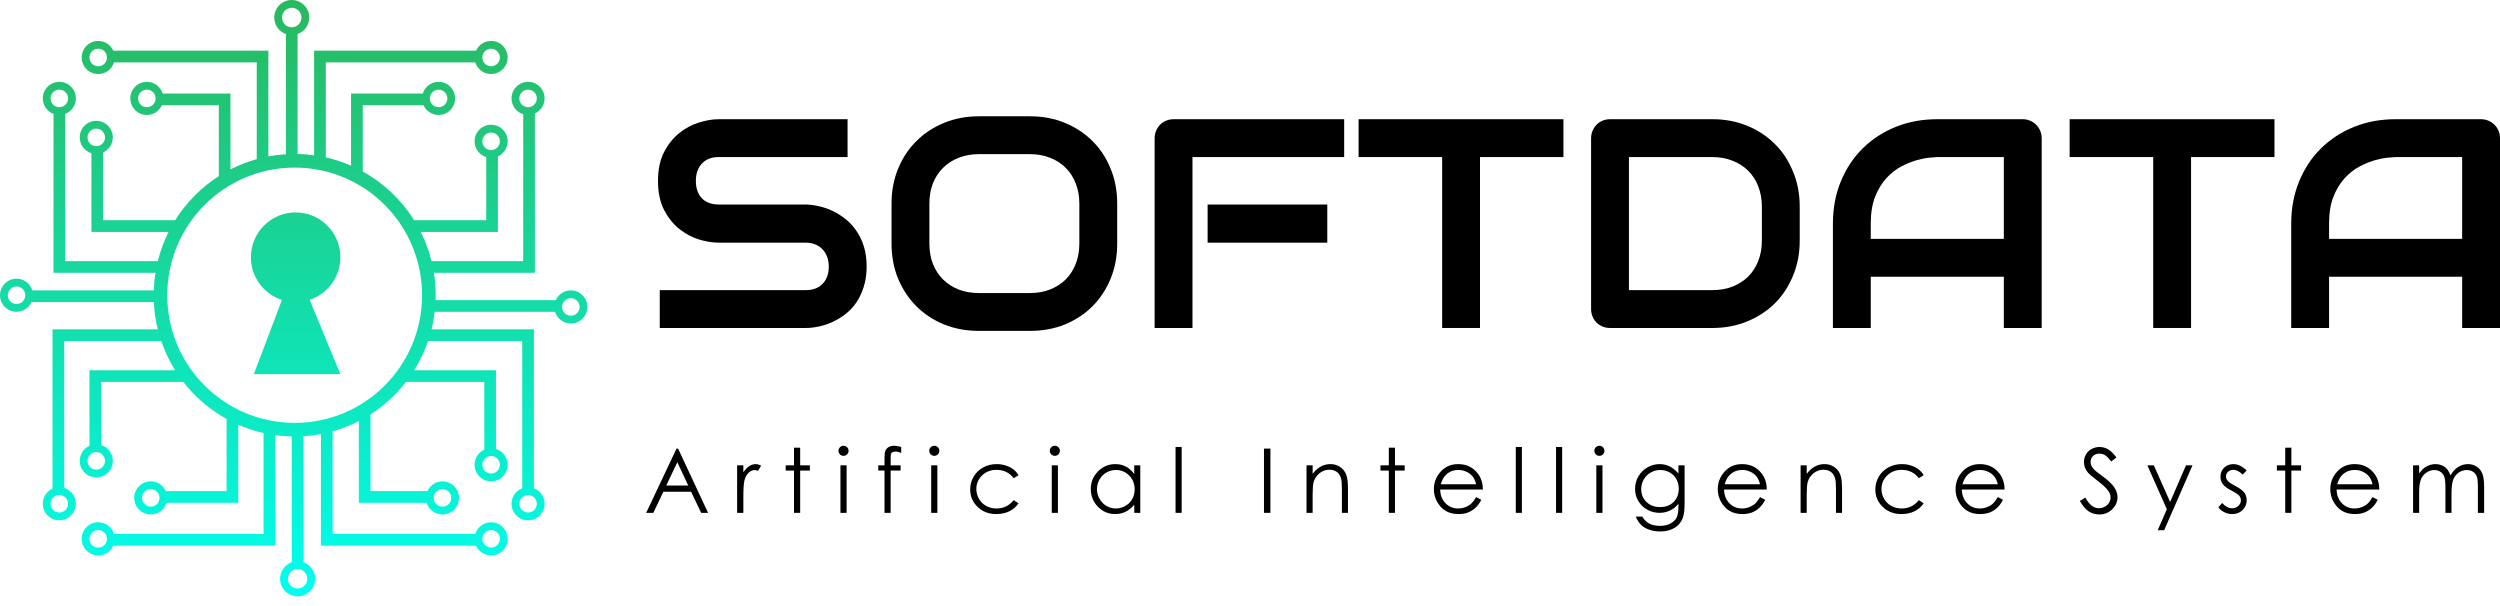 <svg width="260" height="63" viewBox="0 0 260 63" fill="none" xmlns="http://www.w3.org/2000/svg">
<path fill-rule="evenodd" clip-rule="evenodd" d="M30.342 2.837C30.9 2.837 31.353 2.384 31.353 1.824C31.353 1.264 30.9 0.811 30.342 0.811C29.783 0.811 29.33 1.264 29.33 1.824C29.33 2.384 29.783 2.837 30.342 2.837ZM32.162 1.824C32.162 2.618 31.656 3.294 30.949 3.544V16.014C31.531 16.026 32.105 16.072 32.668 16.15V5.878V5.27H33.275H49.508C49.778 4.672 50.378 4.256 51.075 4.256C52.025 4.256 52.795 5.027 52.795 5.979C52.795 6.93 52.025 7.702 51.075 7.702C50.302 7.702 49.648 7.19 49.431 6.486H33.882V16.37C34.793 16.576 35.673 16.867 36.511 17.234V10.336V9.728H37.118H43.97C44.186 9.024 44.84 8.512 45.614 8.512C46.563 8.512 47.333 9.284 47.333 10.235C47.333 11.187 46.563 11.958 45.614 11.958C44.917 11.958 44.316 11.542 44.047 10.944H37.725V17.834C39.914 19.046 41.762 20.802 43.085 22.92V22.902H50.57V16.341C49.867 16.125 49.356 15.469 49.356 14.694C49.356 13.742 50.126 12.971 51.075 12.971C52.025 12.971 52.795 13.742 52.795 14.694C52.795 15.393 52.38 15.994 51.783 16.264V23.51V24.118H51.176H43.758C44.238 25.076 44.617 26.095 44.88 27.158H54.413V11.882C53.71 11.666 53.199 11.01 53.199 10.235C53.199 9.284 53.969 8.512 54.919 8.512C55.868 8.512 56.638 9.284 56.638 10.235C56.638 10.934 56.223 11.535 55.627 11.805V27.766V28.374H55.02H45.127C45.248 29.134 45.31 29.912 45.31 30.705C45.31 30.875 45.307 31.044 45.302 31.212H57.801C58.071 30.614 58.672 30.198 59.369 30.198C60.318 30.198 61.088 30.97 61.088 31.921C61.088 32.873 60.318 33.644 59.369 33.644C58.595 33.644 57.941 33.132 57.725 32.428H45.211C45.138 33.049 45.027 33.657 44.88 34.252H54.919H55.526V34.86V50.779C56.176 51.025 56.638 51.654 56.638 52.391C56.638 53.343 55.868 54.114 54.919 54.114C53.969 54.114 53.199 53.343 53.199 52.391C53.199 51.654 53.662 51.025 54.312 50.779V35.468H44.523C44.155 36.543 43.667 37.562 43.074 38.508H50.974H51.581V39.116V46.691C52.284 46.907 52.795 47.563 52.795 48.338C52.795 49.289 52.025 50.061 51.075 50.061C50.126 50.061 49.356 49.289 49.356 48.338C49.356 47.639 49.771 47.038 50.367 46.767V39.724H42.224C41.196 41.047 39.948 42.189 38.534 43.094V51.074H44.451C44.721 50.476 45.321 50.061 46.018 50.061C46.968 50.061 47.738 50.832 47.738 51.783C47.738 52.735 46.968 53.506 46.018 53.506C45.245 53.506 44.59 52.994 44.375 52.29H37.927H37.32V51.682V43.792C36.456 44.236 35.542 44.596 34.59 44.861V55.533H49.431C49.648 54.829 50.302 54.317 51.075 54.317C52.025 54.317 52.795 55.088 52.795 56.039C52.795 56.991 52.025 57.762 51.075 57.762C50.378 57.762 49.778 57.346 49.508 56.749H33.983H33.376V56.141V45.145C32.781 45.257 32.173 45.333 31.555 45.371V58.474C32.263 58.724 32.769 59.4 32.769 60.194C32.769 61.202 31.954 62.018 30.949 62.018C29.943 62.018 29.128 61.202 29.128 60.194C29.128 59.4 29.635 58.724 30.342 58.474V45.396C29.76 45.384 29.186 45.338 28.622 45.26V56.141V56.749H28.016H11.782C11.512 57.346 10.912 57.762 10.215 57.762C9.265 57.762 8.496 56.991 8.496 56.039C8.496 55.088 9.265 54.317 10.215 54.317C10.989 54.317 11.643 54.829 11.859 55.533H27.409V45.04C26.497 44.834 25.618 44.544 24.779 44.176V51.682V52.29H24.172H17.32C17.104 52.994 16.45 53.506 15.677 53.506C14.727 53.506 13.957 52.735 13.957 51.783C13.957 50.832 14.727 50.061 15.677 50.061C16.374 50.061 16.974 50.476 17.244 51.074H23.566V43.577C21.817 42.609 20.286 41.294 19.067 39.724H10.518V46.285C11.221 46.502 11.732 47.157 11.732 47.932C11.732 48.884 10.962 49.655 10.013 49.655C9.063 49.655 8.293 48.884 8.293 47.932C8.293 47.234 8.708 46.633 9.305 46.362V39.116V38.508H9.912H18.216C17.623 37.562 17.135 36.543 16.768 35.468H6.675V50.744C7.378 50.961 7.889 51.616 7.889 52.391C7.889 53.343 7.119 54.114 6.17 54.114C5.22 54.114 4.45 53.343 4.45 52.391C4.45 51.693 4.865 51.091 5.462 50.821V34.86V34.252H6.068H16.41C16.184 33.337 16.043 32.388 15.997 31.415H3.287C3.017 32.012 2.417 32.428 1.719 32.428C0.77 32.428 0 31.657 0 30.705C0 29.754 0.77 28.983 1.719 28.983C2.493 28.983 3.147 29.494 3.363 30.198H15.989C16.009 29.58 16.069 28.971 16.163 28.374H6.17H5.563V27.766V11.847C4.913 11.602 4.45 10.973 4.45 10.235C4.45 9.284 5.22 8.512 6.17 8.512C7.119 8.512 7.889 9.284 7.889 10.235C7.889 10.973 7.426 11.602 6.776 11.847V27.158H16.41C16.673 26.095 17.052 25.076 17.532 24.118H10.114H9.507V23.51V15.936C8.804 15.719 8.293 15.064 8.293 14.289C8.293 13.337 9.063 12.566 10.013 12.566C10.962 12.566 11.732 13.337 11.732 14.289C11.732 14.987 11.317 15.589 10.721 15.859V22.902H18.216C19.372 21.058 20.926 19.489 22.756 18.316V10.944H16.839C16.57 11.542 15.969 11.958 15.272 11.958C14.322 11.958 13.553 11.187 13.553 10.235C13.553 9.284 14.322 8.512 15.272 8.512C16.046 8.512 16.7 9.024 16.916 9.728H23.363H23.97V10.336V17.618C24.834 17.175 25.748 16.815 26.701 16.549V6.486H11.859C11.643 7.19 10.989 7.702 10.215 7.702C9.265 7.702 8.496 6.93 8.496 5.979C8.496 5.027 9.265 4.256 10.215 4.256C10.912 4.256 11.512 4.672 11.782 5.27H27.308H27.914V5.878V16.266C28.509 16.153 29.117 16.077 29.735 16.039V3.544C29.028 3.294 28.521 2.618 28.521 1.824C28.521 0.817 29.336 0 30.342 0C31.347 0 32.162 0.817 32.162 1.824ZM46.524 10.235C46.524 10.739 46.117 11.147 45.614 11.147C45.111 11.147 44.704 10.739 44.704 10.235C44.704 9.731 45.111 9.323 45.614 9.323C46.117 9.323 46.524 9.731 46.524 10.235ZM15.272 11.147C15.775 11.147 16.182 10.739 16.182 10.235C16.182 9.731 15.775 9.323 15.272 9.323C14.769 9.323 14.362 9.731 14.362 10.235C14.362 10.739 14.769 11.147 15.272 11.147ZM11.125 5.979C11.125 6.483 10.718 6.891 10.215 6.891C9.712 6.891 9.305 6.483 9.305 5.979C9.305 5.475 9.712 5.067 10.215 5.067C10.718 5.067 11.125 5.475 11.125 5.979ZM51.075 6.891C51.578 6.891 51.986 6.483 51.986 5.979C51.986 5.475 51.578 5.067 51.075 5.067C50.573 5.067 50.165 5.475 50.165 5.979C50.165 6.483 50.573 6.891 51.075 6.891ZM30.949 59.181C30.39 59.181 29.937 59.635 29.937 60.194C29.937 60.754 30.39 61.208 30.949 61.208C31.507 61.208 31.96 60.754 31.96 60.194C31.96 59.635 31.507 59.181 30.949 59.181ZM14.766 51.783C14.766 51.28 15.174 50.871 15.677 50.871C16.179 50.871 16.587 51.28 16.587 51.783C16.587 52.287 16.179 52.695 15.677 52.695C15.174 52.695 14.766 52.287 14.766 51.783ZM46.018 50.871C45.516 50.871 45.108 51.28 45.108 51.783C45.108 52.287 45.516 52.695 46.018 52.695C46.521 52.695 46.929 52.287 46.929 51.783C46.929 51.28 46.521 50.871 46.018 50.871ZM50.165 56.039C50.165 55.536 50.573 55.127 51.075 55.127C51.578 55.127 51.986 55.536 51.986 56.039C51.986 56.543 51.578 56.952 51.075 56.952C50.573 56.952 50.165 56.543 50.165 56.039ZM10.215 55.127C9.712 55.127 9.305 55.536 9.305 56.039C9.305 56.543 9.712 56.952 10.215 56.952C10.718 56.952 11.125 56.543 11.125 56.039C11.125 55.536 10.718 55.127 10.215 55.127ZM6.17 11.147C6.672 11.147 7.08 10.739 7.08 10.235C7.08 9.731 6.672 9.323 6.17 9.323C5.667 9.323 5.259 9.731 5.259 10.235C5.259 10.739 5.667 11.147 6.17 11.147ZM10.923 14.289C10.923 14.792 10.515 15.201 10.013 15.201C9.51 15.201 9.103 14.792 9.103 14.289C9.103 13.785 9.51 13.377 10.013 13.377C10.515 13.377 10.923 13.785 10.923 14.289ZM2.63 30.705C2.63 31.209 2.222 31.617 1.719 31.617C1.217 31.617 0.809 31.209 0.809 30.705C0.809 30.201 1.217 29.793 1.719 29.793C2.222 29.793 2.63 30.201 2.63 30.705ZM9.103 47.932C9.103 47.429 9.51 47.02 10.013 47.02C10.515 47.02 10.923 47.429 10.923 47.932C10.923 48.436 10.515 48.844 10.013 48.844C9.51 48.844 9.103 48.436 9.103 47.932ZM7.08 52.391C7.08 51.888 6.672 51.479 6.17 51.479C5.667 51.479 5.259 51.888 5.259 52.391C5.259 52.895 5.667 53.303 6.17 53.303C6.672 53.303 7.08 52.895 7.08 52.391ZM54.008 52.391C54.008 51.888 54.416 51.479 54.919 51.479C55.421 51.479 55.829 51.888 55.829 52.391C55.829 52.895 55.421 53.303 54.919 53.303C54.416 53.303 54.008 52.895 54.008 52.391ZM51.075 47.426C50.573 47.426 50.165 47.834 50.165 48.338C50.165 48.842 50.573 49.25 51.075 49.25C51.578 49.25 51.986 48.842 51.986 48.338C51.986 47.834 51.578 47.426 51.075 47.426ZM59.369 31.009C58.866 31.009 58.459 31.418 58.459 31.921C58.459 32.425 58.866 32.833 59.369 32.833C59.871 32.833 60.279 32.425 60.279 31.921C60.279 31.418 59.871 31.009 59.369 31.009ZM51.075 15.606C51.578 15.606 51.986 15.198 51.986 14.694C51.986 14.19 51.578 13.782 51.075 13.782C50.573 13.782 50.165 14.19 50.165 14.694C50.165 15.198 50.573 15.606 51.075 15.606ZM54.919 11.147C54.416 11.147 54.008 10.739 54.008 10.235C54.008 9.731 54.416 9.323 54.919 9.323C55.421 9.323 55.829 9.731 55.829 10.235C55.829 10.739 55.421 11.147 54.919 11.147ZM30.645 43.98C37.963 43.98 43.894 38.037 43.894 30.705C43.894 23.373 37.963 17.43 30.645 17.43C23.328 17.43 17.396 23.373 17.396 30.705C17.396 38.037 23.328 43.98 30.645 43.98ZM35.399 26.753C35.399 28.817 34.06 30.568 32.205 31.181L35.399 38.913H26.397L29.321 31.192C27.449 30.588 26.094 28.829 26.094 26.753C26.094 24.178 28.177 22.091 30.746 22.091C33.316 22.091 35.399 24.178 35.399 26.753Z" fill="url(#paint0_linear_1395_7179)"/>
<path d="M90.131 27.721C90.131 28.498 90.03 29.199 89.828 29.825C89.636 30.441 89.379 30.986 89.056 31.46C88.733 31.935 88.354 32.339 87.92 32.672C87.486 33.005 87.037 33.277 86.573 33.489C86.108 33.701 85.634 33.858 85.149 33.959C84.675 34.06 84.226 34.11 83.802 34.11H68.615V30.173H83.802C84.559 30.173 85.144 29.951 85.558 29.507C85.982 29.063 86.194 28.467 86.194 27.721C86.194 27.357 86.138 27.024 86.028 26.721C85.916 26.418 85.755 26.156 85.543 25.934C85.341 25.712 85.089 25.54 84.786 25.419C84.493 25.298 84.165 25.237 83.802 25.237H74.747C74.111 25.237 73.425 25.126 72.688 24.904C71.951 24.672 71.265 24.304 70.629 23.799C70.003 23.294 69.478 22.633 69.054 21.815C68.64 20.998 68.433 19.998 68.433 18.817C68.433 17.636 68.64 16.642 69.054 15.835C69.478 15.017 70.003 14.356 70.629 13.851C71.265 13.336 71.951 12.968 72.688 12.746C73.425 12.514 74.111 12.398 74.747 12.398H88.147V16.334H74.747C74 16.334 73.415 16.561 72.991 17.016C72.577 17.47 72.37 18.07 72.37 18.817C72.37 19.575 72.577 20.175 72.991 20.619C73.415 21.053 74 21.27 74.747 21.27H83.802H83.832C84.256 21.28 84.705 21.341 85.18 21.452C85.654 21.553 86.123 21.714 86.588 21.936C87.062 22.159 87.511 22.441 87.935 22.784C88.359 23.117 88.733 23.521 89.056 23.996C89.389 24.47 89.651 25.015 89.843 25.631C90.035 26.247 90.131 26.943 90.131 27.721Z" fill="black"/>
<path d="M116.189 25.328C116.189 26.651 115.962 27.867 115.507 28.977C115.053 30.087 114.422 31.047 113.615 31.854C112.807 32.661 111.848 33.292 110.738 33.747C109.638 34.191 108.436 34.413 107.134 34.413H101.805C100.502 34.413 99.296 34.191 98.186 33.747C97.076 33.292 96.117 32.661 95.309 31.854C94.501 31.047 93.866 30.087 93.401 28.977C92.947 27.867 92.72 26.651 92.72 25.328V21.18C92.72 19.867 92.947 18.656 93.401 17.546C93.866 16.425 94.501 15.466 95.309 14.669C96.117 13.861 97.076 13.23 98.186 12.776C99.296 12.322 100.502 12.095 101.805 12.095H107.134C108.436 12.095 109.638 12.322 110.738 12.776C111.848 13.23 112.807 13.861 113.615 14.669C114.422 15.466 115.053 16.425 115.507 17.546C115.962 18.656 116.189 19.867 116.189 21.18V25.328ZM112.252 21.18C112.252 20.402 112.126 19.701 111.874 19.075C111.631 18.439 111.283 17.899 110.829 17.455C110.385 17 109.845 16.652 109.209 16.41C108.583 16.158 107.891 16.031 107.134 16.031H101.805C101.037 16.031 100.336 16.158 99.7 16.41C99.074 16.652 98.534 17 98.08 17.455C97.626 17.899 97.272 18.439 97.02 19.075C96.778 19.701 96.657 20.402 96.657 21.18V25.328C96.657 26.105 96.778 26.812 97.02 27.448C97.272 28.074 97.626 28.614 98.08 29.068C98.534 29.512 99.074 29.86 99.7 30.113C100.336 30.355 101.037 30.476 101.805 30.476H107.104C107.871 30.476 108.568 30.355 109.194 30.113C109.829 29.86 110.375 29.512 110.829 29.068C111.283 28.614 111.631 28.074 111.874 27.448C112.126 26.812 112.252 26.105 112.252 25.328V21.18Z" fill="black"/>
<path d="M138.038 25.237H125.591V21.27H138.038V25.237ZM139.794 16.334H124.017V34.11H120.08V14.381C120.08 14.108 120.131 13.851 120.231 13.609C120.332 13.367 120.469 13.155 120.64 12.973C120.822 12.791 121.034 12.65 121.276 12.549C121.518 12.448 121.781 12.398 122.064 12.398H139.794V16.334Z" fill="black"/>
<path d="M162.597 16.334H153.921V34.11H149.984V16.334H141.293V12.398H162.597V16.334Z" fill="black"/>
<path d="M187.171 25.025C187.171 26.348 186.939 27.564 186.474 28.674C186.02 29.785 185.389 30.744 184.582 31.551C183.774 32.349 182.815 32.974 181.705 33.429C180.594 33.883 179.388 34.11 178.086 34.11H167.457C167.174 34.11 166.912 34.06 166.67 33.959C166.427 33.858 166.215 33.721 166.034 33.55C165.862 33.368 165.726 33.156 165.625 32.914C165.524 32.672 165.473 32.409 165.473 32.127V14.381C165.473 14.108 165.524 13.851 165.625 13.609C165.726 13.367 165.862 13.155 166.034 12.973C166.215 12.791 166.427 12.65 166.67 12.549C166.912 12.448 167.174 12.398 167.457 12.398H178.086C179.388 12.398 180.594 12.625 181.705 13.079C182.815 13.533 183.774 14.164 184.582 14.972C185.389 15.769 186.02 16.728 186.474 17.848C186.939 18.959 187.171 20.17 187.171 21.482V25.025ZM183.234 21.482C183.234 20.715 183.108 20.014 182.856 19.378C182.613 18.742 182.265 18.202 181.811 17.758C181.357 17.303 180.811 16.955 180.176 16.713C179.55 16.46 178.853 16.334 178.086 16.334H169.41V30.173H178.086C178.853 30.173 179.55 30.052 180.176 29.81C180.811 29.558 181.357 29.209 181.811 28.765C182.265 28.311 182.613 27.771 182.856 27.145C183.108 26.509 183.234 25.803 183.234 25.025V21.482Z" fill="black"/>
<path d="M212.335 34.11H208.399V28.78H194.56V34.11H190.623V23.254C190.623 21.669 190.896 20.21 191.441 18.878C191.986 17.546 192.743 16.4 193.712 15.441C194.681 14.482 195.826 13.735 197.149 13.2C198.471 12.665 199.915 12.398 201.479 12.398H210.352C210.624 12.398 210.882 12.448 211.124 12.549C211.366 12.65 211.578 12.791 211.76 12.973C211.942 13.155 212.083 13.367 212.184 13.609C212.285 13.851 212.335 14.108 212.335 14.381V34.11ZM194.56 24.844H208.399V16.334H201.479C201.358 16.334 201.101 16.355 200.707 16.395C200.323 16.425 199.874 16.511 199.359 16.652C198.855 16.794 198.32 17.011 197.754 17.303C197.189 17.596 196.669 18 196.195 18.515C195.72 19.029 195.327 19.675 195.014 20.453C194.711 21.22 194.56 22.154 194.56 23.254V24.844Z" fill="black"/>
<path d="M236.546 16.334H227.87V34.11H223.934V16.334H215.243V12.398H236.546V16.334Z" fill="black"/>
<path d="M260 34.11H256.063V28.78H242.224V34.11H238.287V23.254C238.287 21.669 238.56 20.21 239.105 18.878C239.65 17.546 240.407 16.4 241.376 15.441C242.345 14.482 243.491 13.735 244.813 13.2C246.136 12.665 247.579 12.398 249.144 12.398H258.016C258.289 12.398 258.546 12.448 258.789 12.549C259.031 12.65 259.243 12.791 259.425 12.973C259.606 13.155 259.748 13.367 259.849 13.609C259.95 13.851 260 14.108 260 14.381V34.11ZM242.224 24.844H256.063V16.334H249.144C249.023 16.334 248.765 16.355 248.372 16.395C247.988 16.425 247.539 16.511 247.024 16.652C246.519 16.794 245.984 17.011 245.419 17.303C244.854 17.596 244.334 18 243.859 18.515C243.385 19.029 242.991 19.675 242.678 20.453C242.376 21.22 242.224 22.154 242.224 23.254V24.844Z" fill="black"/>
<path d="M70.523 46.654L73.639 53.336H72.921L71.872 51.137H68.992L67.947 53.336H67.202L70.359 46.654H70.523ZM70.441 48.071L69.292 50.492H71.577L70.441 48.071Z" fill="black"/>
<path d="M76.66 48.394H77.309V49.116C77.503 48.831 77.707 48.619 77.922 48.48C78.137 48.338 78.362 48.267 78.595 48.267C78.77 48.267 78.958 48.323 79.158 48.435L78.826 48.971C78.693 48.913 78.581 48.884 78.49 48.884C78.278 48.884 78.074 48.972 77.877 49.148C77.68 49.32 77.53 49.59 77.427 49.956C77.349 50.238 77.309 50.807 77.309 51.664V53.336H76.66V48.394Z" fill="black"/>
<path d="M82.578 46.559H83.219V48.394H84.227V48.939H83.219V53.336H82.578V48.939H81.711V48.394H82.578V46.559Z" fill="black"/>
<path d="M87.725 46.359C87.87 46.359 87.994 46.41 88.097 46.513C88.2 46.616 88.252 46.74 88.252 46.886C88.252 47.028 88.2 47.151 88.097 47.254C87.994 47.357 87.87 47.408 87.725 47.408C87.582 47.408 87.46 47.357 87.357 47.254C87.254 47.151 87.202 47.028 87.202 46.886C87.202 46.74 87.254 46.616 87.357 46.513C87.46 46.41 87.582 46.359 87.725 46.359ZM87.407 48.394H88.047V53.336H87.407V48.394Z" fill="black"/>
<path d="M93.725 46.486V47.108C93.492 47.008 93.292 46.958 93.126 46.958C93.001 46.958 92.898 46.984 92.817 47.036C92.735 47.084 92.683 47.142 92.662 47.208C92.641 47.272 92.63 47.444 92.63 47.726V48.394H93.662V48.939H92.626V53.336H91.99V48.939H91.341V48.394H91.99V47.621C91.99 47.267 92.022 47.014 92.085 46.863C92.152 46.712 92.263 46.59 92.417 46.5C92.575 46.406 92.764 46.359 92.985 46.359C93.191 46.359 93.438 46.401 93.725 46.486Z" fill="black"/>
<path d="M97.164 46.359C97.309 46.359 97.433 46.41 97.536 46.513C97.639 46.616 97.691 46.74 97.691 46.886C97.691 47.028 97.639 47.151 97.536 47.254C97.433 47.357 97.309 47.408 97.164 47.408C97.022 47.408 96.899 47.357 96.796 47.254C96.693 47.151 96.641 47.028 96.641 46.886C96.641 46.74 96.693 46.616 96.796 46.513C96.899 46.41 97.022 46.359 97.164 46.359ZM96.846 48.394H97.486V53.336H96.846V48.394Z" fill="black"/>
<path d="M105.926 49.42L105.422 49.734C104.986 49.155 104.391 48.866 103.637 48.866C103.034 48.866 102.533 49.06 102.133 49.448C101.736 49.835 101.538 50.306 101.538 50.86C101.538 51.221 101.629 51.56 101.811 51.878C101.995 52.196 102.247 52.443 102.565 52.618C102.886 52.794 103.245 52.882 103.641 52.882C104.368 52.882 104.962 52.592 105.422 52.014L105.926 52.346C105.69 52.7 105.372 52.975 104.972 53.172C104.575 53.366 104.123 53.463 103.614 53.463C102.833 53.463 102.185 53.215 101.67 52.718C101.155 52.221 100.898 51.617 100.898 50.906C100.898 50.427 101.017 49.984 101.256 49.575C101.499 49.163 101.83 48.842 102.251 48.612C102.672 48.382 103.143 48.267 103.664 48.267C103.991 48.267 104.306 48.316 104.609 48.416C104.915 48.516 105.174 48.647 105.385 48.807C105.597 48.968 105.778 49.172 105.926 49.42Z" fill="black"/>
<path d="M109.701 46.359C109.846 46.359 109.97 46.41 110.073 46.513C110.176 46.616 110.228 46.74 110.228 46.886C110.228 47.028 110.176 47.151 110.073 47.254C109.97 47.357 109.846 47.408 109.701 47.408C109.558 47.408 109.436 47.357 109.333 47.254C109.23 47.151 109.178 47.028 109.178 46.886C109.178 46.74 109.23 46.616 109.333 46.513C109.436 46.41 109.558 46.359 109.701 46.359ZM109.383 48.394H110.023V53.336H109.383V48.394Z" fill="black"/>
<path d="M118.59 48.394V53.336H117.963V52.486C117.697 52.81 117.397 53.054 117.064 53.218C116.734 53.381 116.372 53.463 115.978 53.463C115.279 53.463 114.681 53.21 114.184 52.704C113.69 52.196 113.444 51.578 113.444 50.851C113.444 50.139 113.693 49.531 114.193 49.025C114.693 48.519 115.294 48.267 115.996 48.267C116.402 48.267 116.769 48.353 117.096 48.526C117.426 48.698 117.715 48.957 117.963 49.302V48.394H118.59ZM116.046 48.88C115.692 48.88 115.365 48.968 115.065 49.143C114.765 49.316 114.526 49.56 114.348 49.875C114.172 50.19 114.084 50.523 114.084 50.874C114.084 51.222 114.173 51.555 114.352 51.873C114.531 52.191 114.77 52.44 115.07 52.618C115.373 52.794 115.697 52.882 116.042 52.882C116.39 52.882 116.72 52.794 117.032 52.618C117.344 52.443 117.583 52.205 117.75 51.905C117.919 51.605 118.004 51.267 118.004 50.892C118.004 50.32 117.815 49.841 117.436 49.457C117.061 49.072 116.598 48.88 116.046 48.88Z" fill="black"/>
<path d="M122.256 46.486H122.892V53.336H122.256V46.486Z" fill="black"/>
<path d="M131.454 46.654H132.122V53.336H131.454V46.654Z" fill="black"/>
<path d="M135.878 48.394H136.514V49.279C136.769 48.94 137.05 48.688 137.359 48.521C137.668 48.351 138.004 48.267 138.368 48.267C138.737 48.267 139.064 48.36 139.349 48.548C139.636 48.736 139.848 48.989 139.985 49.307C140.121 49.625 140.189 50.12 140.189 50.792V53.336H139.558V50.978C139.558 50.409 139.533 50.029 139.485 49.838C139.409 49.511 139.267 49.266 139.058 49.102C138.849 48.936 138.577 48.852 138.24 48.852C137.856 48.852 137.511 48.98 137.205 49.234C136.902 49.489 136.702 49.803 136.605 50.179C136.545 50.424 136.514 50.872 136.514 51.523V53.336H135.878V48.394Z" fill="black"/>
<path d="M144.436 46.559H145.077V48.394H146.085V48.939H145.077V53.336H144.436V48.939H143.569V48.394H144.436V46.559Z" fill="black"/>
<path d="M153.521 51.696L154.057 51.978C153.881 52.323 153.678 52.602 153.448 52.813C153.218 53.025 152.959 53.187 152.671 53.3C152.384 53.408 152.058 53.463 151.695 53.463C150.889 53.463 150.259 53.2 149.805 52.673C149.351 52.143 149.124 51.545 149.124 50.878C149.124 50.252 149.316 49.693 149.701 49.202C150.188 48.578 150.841 48.267 151.659 48.267C152.5 48.267 153.173 48.586 153.675 49.225C154.033 49.676 154.214 50.239 154.22 50.915H149.778C149.79 51.49 149.973 51.962 150.328 52.332C150.682 52.698 151.12 52.882 151.64 52.882C151.892 52.882 152.135 52.838 152.372 52.75C152.611 52.662 152.814 52.545 152.98 52.4C153.147 52.255 153.327 52.02 153.521 51.696ZM153.521 50.365C153.436 50.026 153.312 49.755 153.148 49.552C152.988 49.349 152.774 49.186 152.508 49.062C152.241 48.937 151.961 48.875 151.668 48.875C151.183 48.875 150.767 49.031 150.418 49.343C150.164 49.57 149.972 49.911 149.842 50.365H153.521Z" fill="black"/>
<path d="M157.641 46.486H158.277V53.336H157.641V46.486Z" fill="black"/>
<path d="M161.829 46.486H162.465V53.336H161.829V46.486Z" fill="black"/>
<path d="M166.335 46.359C166.48 46.359 166.604 46.41 166.707 46.513C166.81 46.616 166.862 46.74 166.862 46.886C166.862 47.028 166.81 47.151 166.707 47.254C166.604 47.357 166.48 47.408 166.335 47.408C166.193 47.408 166.07 47.357 165.967 47.254C165.864 47.151 165.813 47.028 165.813 46.886C165.813 46.74 165.864 46.616 165.967 46.513C166.07 46.41 166.193 46.359 166.335 46.359ZM166.017 48.394H166.657V53.336H166.017V48.394Z" fill="black"/>
<path d="M174.557 48.394H175.197V52.332C175.197 53.025 175.137 53.533 175.015 53.854C174.849 54.308 174.56 54.658 174.148 54.903C173.736 55.148 173.241 55.271 172.662 55.271C172.238 55.271 171.857 55.21 171.518 55.089C171.182 54.971 170.908 54.811 170.696 54.608C170.484 54.408 170.288 54.114 170.11 53.727H170.8C170.988 54.053 171.23 54.296 171.527 54.453C171.824 54.611 172.192 54.69 172.631 54.69C173.064 54.69 173.429 54.608 173.725 54.444C174.025 54.284 174.239 54.081 174.366 53.836C174.493 53.59 174.557 53.195 174.557 52.65V52.396C174.317 52.698 174.025 52.932 173.68 53.095C173.335 53.256 172.968 53.336 172.581 53.336C172.126 53.336 171.699 53.224 171.3 53C170.9 52.773 170.591 52.468 170.373 52.087C170.155 51.705 170.046 51.286 170.046 50.828C170.046 50.371 170.16 49.946 170.387 49.552C170.614 49.155 170.927 48.842 171.327 48.612C171.73 48.382 172.154 48.267 172.599 48.267C172.968 48.267 173.312 48.344 173.63 48.498C173.951 48.65 174.26 48.901 174.557 49.252V48.394ZM172.681 48.88C172.32 48.88 171.986 48.968 171.677 49.143C171.368 49.316 171.126 49.557 170.95 49.865C170.774 50.171 170.687 50.503 170.687 50.86C170.687 51.402 170.868 51.85 171.232 52.205C171.595 52.559 172.066 52.736 172.644 52.736C173.229 52.736 173.698 52.561 174.052 52.209C174.41 51.858 174.588 51.396 174.588 50.824C174.588 50.451 174.507 50.12 174.343 49.829C174.18 49.535 173.948 49.304 173.648 49.134C173.348 48.965 173.026 48.88 172.681 48.88Z" fill="black"/>
<path d="M183.046 51.696L183.582 51.978C183.407 52.323 183.204 52.602 182.974 52.813C182.743 53.025 182.485 53.187 182.197 53.3C181.909 53.408 181.584 53.463 181.22 53.463C180.415 53.463 179.785 53.2 179.331 52.673C178.876 52.143 178.649 51.545 178.649 50.878C178.649 50.252 178.842 49.693 179.226 49.202C179.714 48.578 180.366 48.267 181.184 48.267C182.026 48.267 182.698 48.586 183.201 49.225C183.558 49.676 183.74 50.239 183.746 50.915H179.303C179.315 51.49 179.499 51.962 179.853 52.332C180.207 52.698 180.645 52.882 181.166 52.882C181.417 52.882 181.661 52.838 181.897 52.75C182.136 52.662 182.339 52.545 182.506 52.4C182.672 52.255 182.852 52.02 183.046 51.696ZM183.046 50.365C182.961 50.026 182.837 49.755 182.674 49.552C182.513 49.349 182.3 49.186 182.033 49.062C181.767 48.937 181.487 48.875 181.193 48.875C180.708 48.875 180.292 49.031 179.944 49.343C179.689 49.57 179.497 49.911 179.367 50.365H183.046Z" fill="black"/>
<path d="M187.262 48.394H187.898V49.279C188.152 48.94 188.434 48.688 188.742 48.521C189.051 48.351 189.387 48.267 189.751 48.267C190.12 48.267 190.447 48.36 190.732 48.548C191.02 48.736 191.232 48.989 191.368 49.307C191.504 49.625 191.572 50.12 191.572 50.792V53.336H190.941V50.978C190.941 50.409 190.917 50.029 190.868 49.838C190.793 49.511 190.65 49.266 190.441 49.102C190.232 48.936 189.96 48.852 189.624 48.852C189.239 48.852 188.894 48.98 188.588 49.234C188.285 49.489 188.085 49.803 187.988 50.179C187.928 50.424 187.898 50.872 187.898 51.523V53.336H187.262V48.394Z" fill="black"/>
<path d="M200.062 49.42L199.558 49.734C199.122 49.155 198.527 48.866 197.773 48.866C197.17 48.866 196.669 49.06 196.269 49.448C195.872 49.835 195.674 50.306 195.674 50.86C195.674 51.221 195.765 51.56 195.947 51.878C196.131 52.196 196.383 52.443 196.701 52.618C197.022 52.794 197.38 52.882 197.777 52.882C198.504 52.882 199.097 52.592 199.558 52.014L200.062 52.346C199.826 52.7 199.508 52.975 199.108 53.172C198.711 53.366 198.259 53.463 197.75 53.463C196.969 53.463 196.321 53.215 195.806 52.718C195.291 52.221 195.034 51.617 195.034 50.906C195.034 50.427 195.153 49.984 195.392 49.575C195.635 49.163 195.966 48.842 196.387 48.612C196.808 48.382 197.279 48.267 197.8 48.267C198.127 48.267 198.442 48.316 198.745 48.416C199.051 48.516 199.309 48.647 199.521 48.807C199.733 48.968 199.914 49.172 200.062 49.42Z" fill="black"/>
<path d="M207.775 51.696L208.311 51.978C208.135 52.323 207.932 52.602 207.702 52.813C207.472 53.025 207.213 53.187 206.925 53.3C206.638 53.408 206.312 53.463 205.949 53.463C205.143 53.463 204.513 53.2 204.059 52.673C203.605 52.143 203.378 51.545 203.378 50.878C203.378 50.252 203.57 49.693 203.955 49.202C204.442 48.578 205.095 48.267 205.913 48.267C206.754 48.267 207.427 48.586 207.929 49.225C208.287 49.676 208.468 50.239 208.474 50.915H204.032C204.044 51.49 204.227 51.962 204.582 52.332C204.936 52.698 205.374 52.882 205.894 52.882C206.146 52.882 206.389 52.838 206.626 52.75C206.865 52.662 207.068 52.545 207.234 52.4C207.401 52.255 207.581 52.02 207.775 51.696ZM207.775 50.365C207.69 50.026 207.566 49.755 207.402 49.552C207.242 49.349 207.028 49.186 206.762 49.062C206.495 48.937 206.215 48.875 205.922 48.875C205.437 48.875 205.021 49.031 204.672 49.343C204.418 49.57 204.226 49.911 204.096 50.365H207.775Z" fill="black"/>
<path d="M216.31 52.091L216.878 51.751C217.278 52.486 217.739 52.854 218.263 52.854C218.487 52.854 218.698 52.803 218.895 52.7C219.091 52.594 219.241 52.453 219.344 52.278C219.447 52.102 219.499 51.916 219.499 51.719C219.499 51.495 219.423 51.275 219.272 51.06C219.063 50.763 218.681 50.406 218.127 49.988C217.57 49.567 217.223 49.263 217.087 49.075C216.851 48.76 216.732 48.419 216.732 48.053C216.732 47.762 216.802 47.497 216.941 47.258C217.081 47.019 217.276 46.831 217.527 46.695C217.782 46.556 218.057 46.486 218.354 46.486C218.669 46.486 218.963 46.565 219.235 46.722C219.511 46.877 219.802 47.163 220.107 47.581L219.562 47.994C219.311 47.661 219.096 47.441 218.917 47.335C218.742 47.229 218.549 47.176 218.34 47.176C218.071 47.176 217.85 47.258 217.677 47.422C217.508 47.585 217.423 47.787 217.423 48.026C217.423 48.171 217.453 48.312 217.514 48.448C217.574 48.584 217.685 48.733 217.845 48.893C217.933 48.978 218.221 49.201 218.708 49.561C219.287 49.988 219.683 50.368 219.898 50.701C220.113 51.034 220.221 51.369 220.221 51.705C220.221 52.19 220.036 52.611 219.667 52.968C219.3 53.325 218.854 53.504 218.327 53.504C217.921 53.504 217.553 53.396 217.223 53.181C216.893 52.963 216.589 52.6 216.31 52.091Z" fill="black"/>
<path d="M223.323 48.394H223.996L225.695 52.2L227.343 48.394H228.02L225.072 55.144H224.4L225.354 52.963L223.323 48.394Z" fill="black"/>
<path d="M233.653 48.934L233.244 49.357C232.905 49.027 232.573 48.862 232.249 48.862C232.043 48.862 231.866 48.93 231.718 49.066C231.572 49.202 231.5 49.361 231.5 49.543C231.5 49.703 231.56 49.856 231.681 50.002C231.802 50.15 232.057 50.324 232.444 50.524C232.917 50.769 233.238 51.006 233.407 51.233C233.574 51.463 233.657 51.722 233.657 52.01C233.657 52.415 233.515 52.759 233.23 53.041C232.946 53.322 232.59 53.463 232.163 53.463C231.878 53.463 231.606 53.401 231.345 53.277C231.088 53.153 230.874 52.981 230.705 52.764L231.104 52.309C231.428 52.676 231.772 52.859 232.136 52.859C232.39 52.859 232.606 52.777 232.785 52.614C232.964 52.45 233.053 52.258 233.053 52.037C233.053 51.855 232.994 51.693 232.876 51.551C232.758 51.411 232.491 51.236 232.077 51.024C231.631 50.794 231.329 50.566 231.168 50.342C231.008 50.118 230.927 49.862 230.927 49.575C230.927 49.199 231.055 48.887 231.309 48.639C231.566 48.391 231.89 48.267 232.281 48.267C232.735 48.267 233.192 48.489 233.653 48.934Z" fill="black"/>
<path d="M237.664 46.559H238.304V48.394H239.313V48.939H238.304V53.336H237.664V48.939H236.796V48.394H237.664V46.559Z" fill="black"/>
<path d="M246.748 51.696L247.284 51.978C247.109 52.323 246.906 52.602 246.676 52.813C246.446 53.025 246.187 53.187 245.899 53.3C245.611 53.408 245.286 53.463 244.922 53.463C244.117 53.463 243.487 53.2 243.033 52.673C242.578 52.143 242.351 51.545 242.351 50.878C242.351 50.252 242.544 49.693 242.928 49.202C243.416 48.578 244.068 48.267 244.886 48.267C245.728 48.267 246.4 48.586 246.903 49.225C247.26 49.676 247.442 50.239 247.448 50.915H243.005C243.018 51.49 243.201 51.962 243.555 52.332C243.909 52.698 244.347 52.882 244.868 52.882C245.119 52.882 245.363 52.838 245.599 52.75C245.838 52.662 246.041 52.545 246.208 52.4C246.374 52.255 246.555 52.02 246.748 51.696ZM246.748 50.365C246.664 50.026 246.539 49.755 246.376 49.552C246.215 49.349 246.002 49.186 245.735 49.062C245.469 48.937 245.189 48.875 244.895 48.875C244.411 48.875 243.994 49.031 243.646 49.343C243.392 49.57 243.199 49.911 243.069 50.365H246.748Z" fill="black"/>
<path d="M250.959 48.394H251.591V49.248C251.812 48.933 252.039 48.703 252.272 48.557C252.593 48.364 252.931 48.267 253.285 48.267C253.524 48.267 253.751 48.313 253.966 48.407C254.181 48.501 254.357 48.627 254.493 48.784C254.629 48.939 254.747 49.161 254.847 49.452C255.059 49.065 255.324 48.771 255.642 48.571C255.96 48.368 256.302 48.267 256.669 48.267C257.011 48.267 257.312 48.353 257.573 48.526C257.836 48.698 258.032 48.939 258.159 49.248C258.286 49.557 258.35 50.02 258.35 50.638V53.336H257.7V50.638C257.7 50.108 257.662 49.744 257.586 49.547C257.511 49.348 257.381 49.187 257.196 49.066C257.014 48.945 256.796 48.884 256.542 48.884C256.233 48.884 255.95 48.975 255.692 49.157C255.438 49.339 255.252 49.581 255.134 49.884C255.015 50.187 254.956 50.692 254.956 51.401V53.336H254.325V50.806C254.325 50.209 254.287 49.805 254.211 49.593C254.139 49.378 254.01 49.207 253.825 49.08C253.641 48.949 253.421 48.884 253.167 48.884C252.873 48.884 252.597 48.974 252.34 49.152C252.086 49.328 251.896 49.566 251.772 49.865C251.651 50.165 251.591 50.624 251.591 51.242V53.336H250.959V48.394Z" fill="black"/>
<defs>
<linearGradient id="paint0_linear_1395_7179" x1="30.544" y1="0" x2="30.544" y2="62.018" gradientUnits="userSpaceOnUse">
<stop stop-color="#29B85D"/>
<stop offset="1" stop-color="#00FFF0"/>
</linearGradient>
</defs>
</svg>
